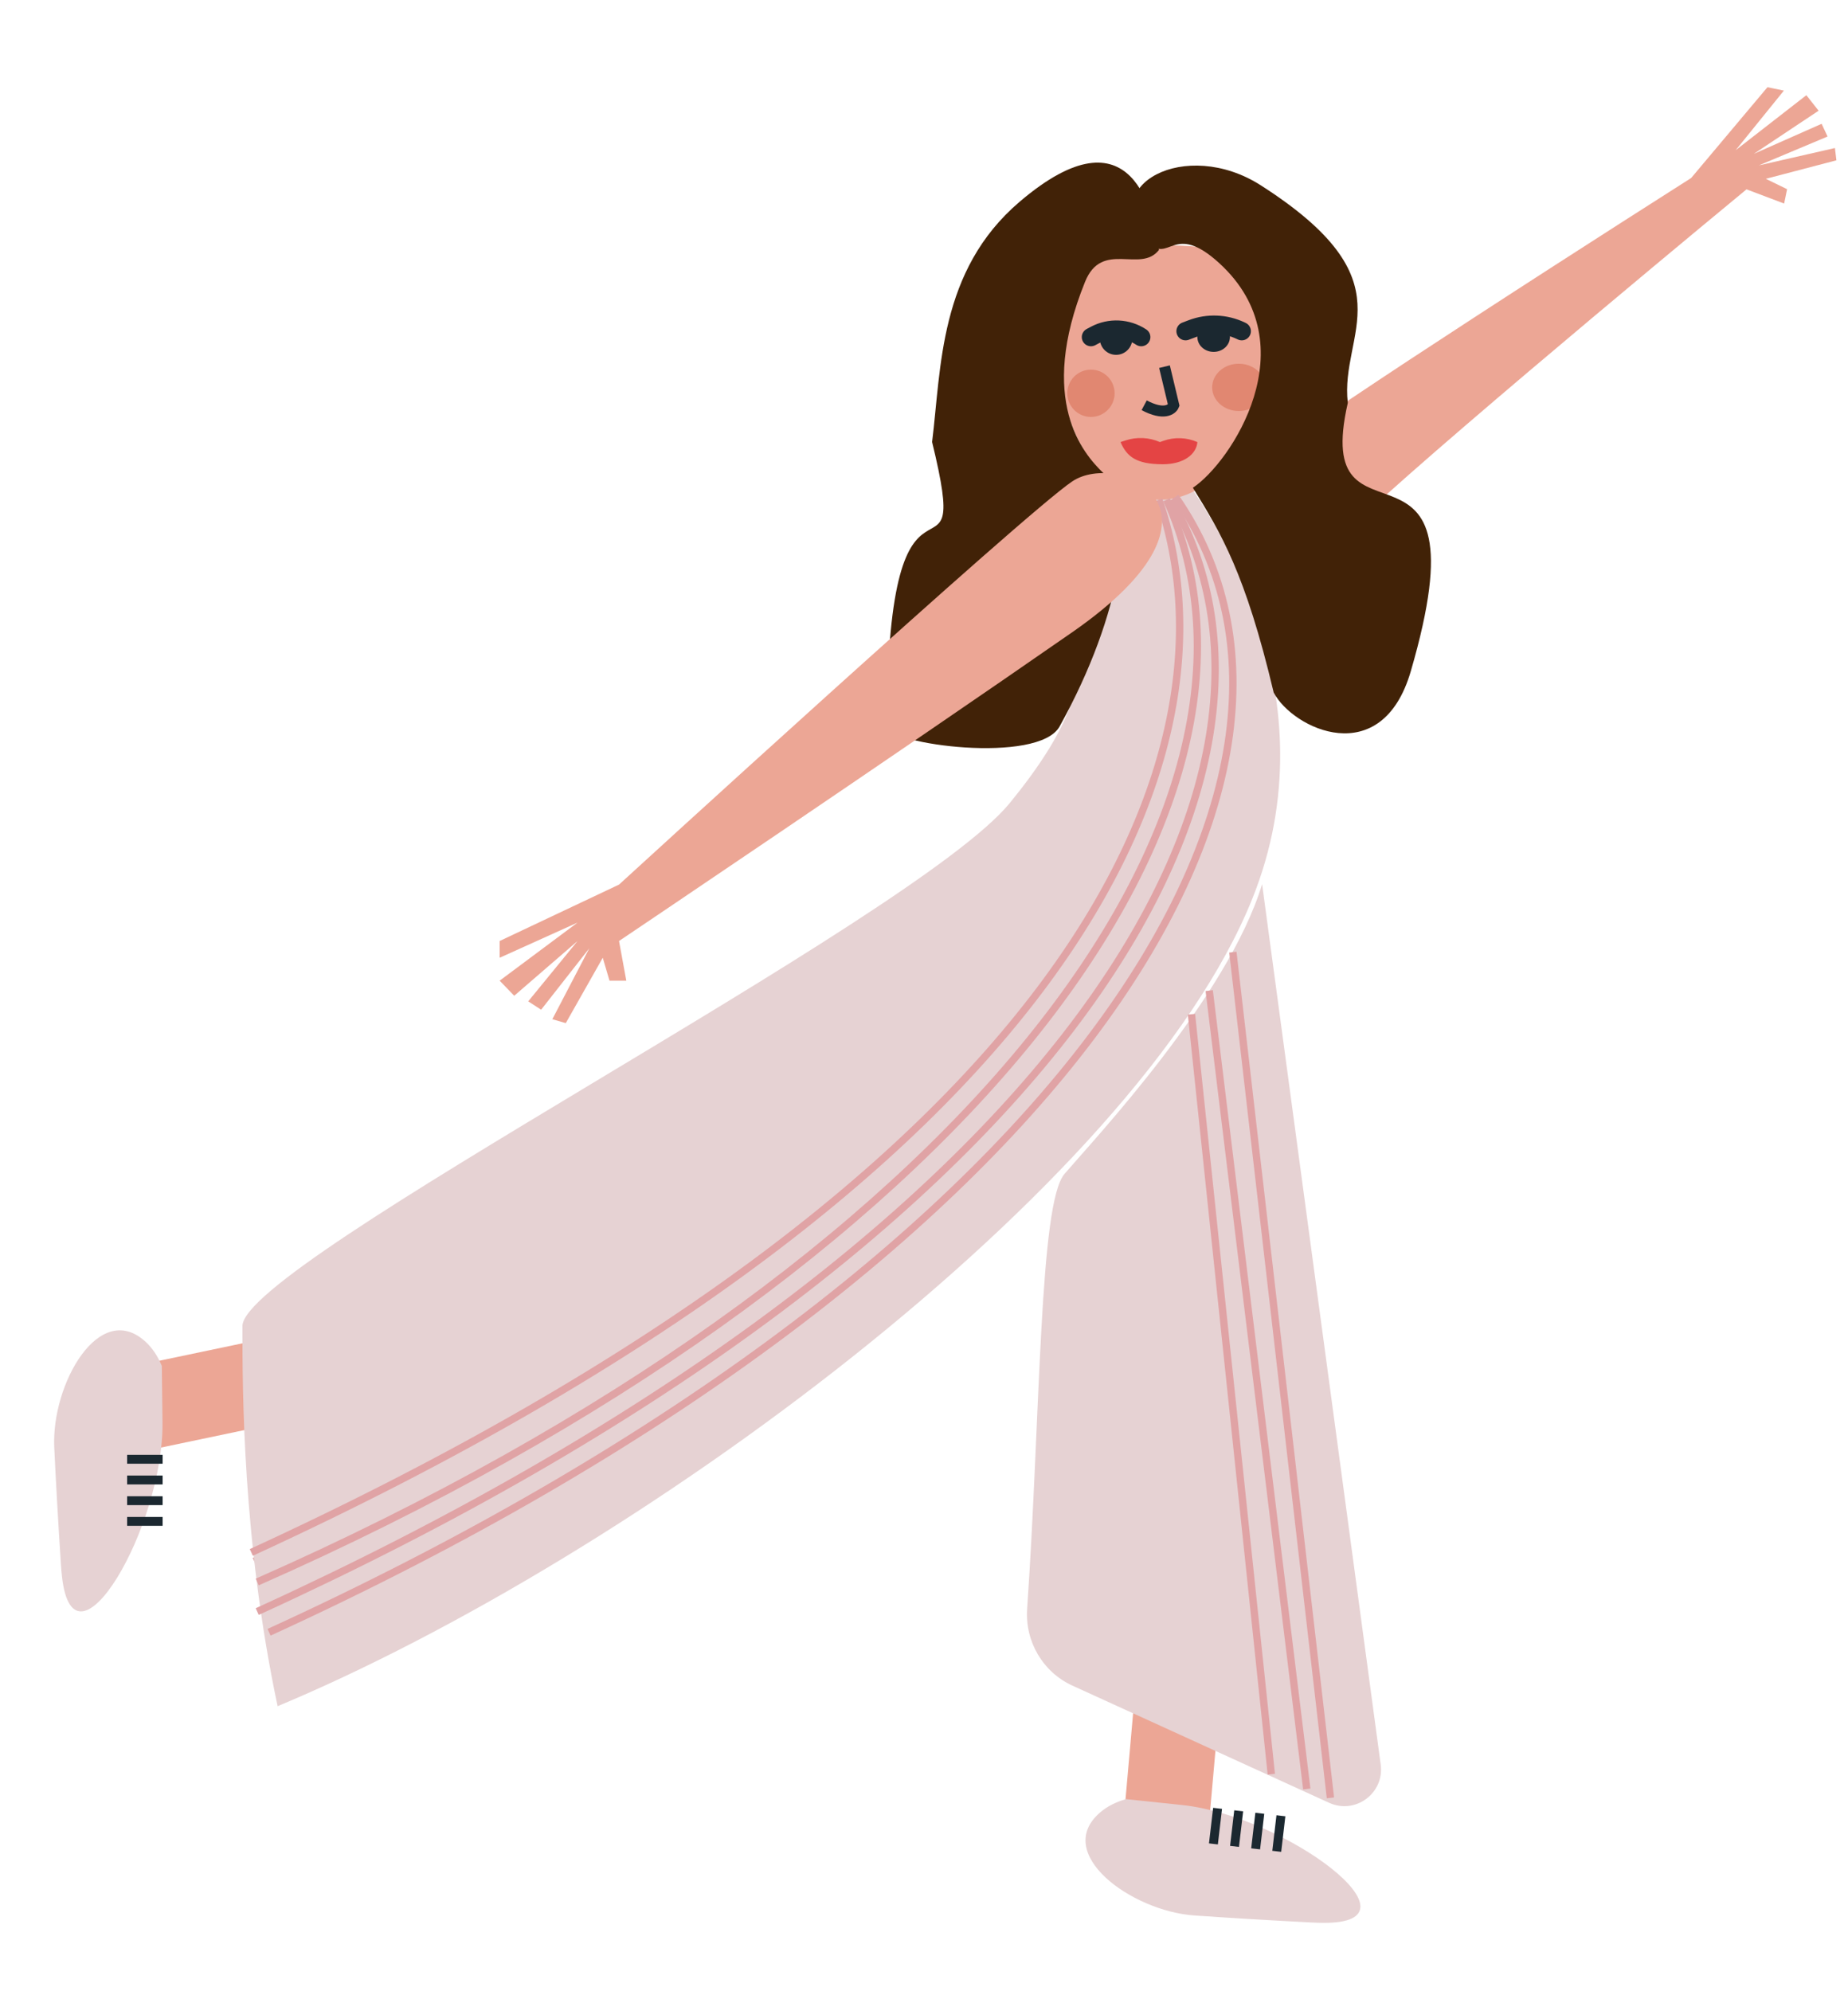 <svg width="504" height="543" viewBox="0 0 504 543" fill="none" xmlns="http://www.w3.org/2000/svg">
<path d="M304.975 133.849C349.385 212.001 279.031 328.543 69.344 425.738" stroke="#E0A3A5" stroke-width="2"/>
<path d="M482.031 23.785L461.227 48.537C461.227 48.537 431.423 67.465 401.688 86.811C378.161 102.117 354.676 117.685 346.034 124.343C326.47 139.415 344.711 165.728 371.992 140.45C399.272 115.171 476.322 51.632 476.322 51.632L486.584 55.507L487.388 51.584L481.582 48.76L500.837 43.716L500.434 40.364L479.685 45.101L498.43 37.228L496.804 33.762L478.305 41.957L495.98 30.187L492.642 25.961L473.373 40.946L486.514 24.705L482.031 23.785Z" fill="#ECA695"/>
<rect x="309.817" y="458.287" width="23.267" height="36.004" transform="rotate(5.056 309.817 458.287)" fill="#ECA695"/>
<rect x="77.039" y="364.006" width="23.267" height="40.407" transform="rotate(78.16 77.039 364.006)" fill="#ECA695"/>
<path d="M282.563 158.225C277.225 146.462 294.698 131.181 295.053 123.367C309.98 133.109 314.956 137.98 323.537 130.978L323.724 131.25C330.704 141.409 363.847 189.639 341.51 245.141C309.659 324.286 171.625 425.215 75.715 465.248C66.119 420.04 66.119 378.941 66.119 361.588V361.588C66.119 344.235 249.319 250.875 275.404 218.96C308 179.079 288.503 171.316 282.563 158.225Z" fill="#E6D2D3"/>
<path d="M345.106 93.118C345.106 116.949 332.235 136.269 316.357 136.269C300.48 136.269 288.664 118.312 288.664 94.481C294.334 72.678 300.48 66.925 316.357 66.925C332.235 66.925 338.512 66.925 345.106 93.118Z" fill="#ECA695"/>
<circle cx="297.533" cy="107.241" r="6.451" fill="#E18771"/>
<path d="M295.917 76.861C300.556 65.383 311.051 74.621 316.079 68.159C314.693 58.541 309.145 28.511 278.064 55.029C256.056 73.807 256.723 100.32 254.209 120.523C265.598 167.238 241.9 113.636 241.897 198.076C241.897 202.962 283.21 208.512 288.992 198.076C306.075 167.238 310.446 138.174 300.842 128.919C295.456 123.729 282.836 109.225 295.917 76.861Z" fill="#412207"/>
<ellipse cx="337.849" cy="105.628" rx="7.257" ry="6.451" fill="#E18771"/>
<path d="M323.335 90.308L325.082 89.646C329.404 88.008 334.207 88.201 338.384 90.179L338.656 90.308" stroke="#1B2830" stroke-width="5" stroke-linecap="round"/>
<path d="M297.533 91.921L298.692 91.307C302.672 89.2 307.485 89.436 311.241 91.921V91.921" stroke="#1B2830" stroke-width="5" stroke-linecap="round"/>
<path d="M306.994 120.088L305.596 120.545C307.3 124.451 309.789 126.593 317.127 126.593C322.892 126.593 326.299 123.821 326.561 120.545C323.616 119.251 320.287 119.133 317.258 120.217L316.341 120.545C313.388 119.247 310.059 119.084 306.994 120.088Z" fill="#E44444"/>
<path d="M317.59 99.984L320.11 110.509C319.648 111.694 317.389 113.352 312.047 110.509" stroke="#1B2830" stroke-width="3"/>
<path d="M290.318 320.105C298.586 310.458 334.875 271.869 344.215 241.09L376.553 481.159C377.604 488.959 369.65 494.859 362.491 491.591L292.47 459.634C284.387 455.945 279.519 447.572 280.129 438.708C283.804 385.3 283.423 328.15 290.318 320.105Z" fill="#E6D2D3"/>
<path d="M44.32 387.767L44.132 372.456C42.978 369.692 41.515 367.586 39.847 366.015C27.208 354.11 13.969 377.38 14.797 394.723C15.22 403.569 15.807 414.231 16.609 426.526C16.688 427.734 16.788 428.875 16.909 429.952C20.101 458.352 44.67 416.343 44.32 387.767Z" fill="#E6D2D3"/>
<rect x="34.672" y="402.355" width="9.676" height="2.419" fill="#1B2830"/>
<rect x="34.672" y="396.71" width="9.676" height="2.419" fill="#1B2830"/>
<rect x="34.672" y="407.999" width="9.676" height="2.419" fill="#1B2830"/>
<rect x="34.672" y="413.643" width="9.676" height="2.419" fill="#1B2830"/>
<path d="M322.305 492.186L307.077 490.589C304.198 491.413 301.935 492.621 300.181 494.094C286.885 505.261 308.454 521.12 325.776 522.317C334.61 522.928 345.268 523.587 357.573 524.223C358.782 524.285 359.927 524.318 361.011 524.324C389.589 524.462 350.728 495.166 322.305 492.186Z" fill="#E6D2D3"/>
<rect x="335.476" y="503.332" width="9.764" height="2.441" transform="rotate(-83.311 335.476 503.332)" fill="#1B2830"/>
<rect x="329.718" y="502.657" width="9.764" height="2.441" transform="rotate(-83.311 329.718 502.657)" fill="#1B2830"/>
<rect x="341.233" y="504.007" width="9.764" height="2.441" transform="rotate(-83.311 341.233 504.007)" fill="#1B2830"/>
<rect x="346.991" y="504.682" width="9.764" height="2.441" transform="rotate(-83.311 346.991 504.682)" fill="#1B2830"/>
<path d="M332.623 71.843C319.856 60.113 318.896 72.301 313.016 65.91C298.881 50.544 323.333 37.4 343.87 50.544C384.755 76.711 365.325 90.531 367.58 109.877C357.363 154.61 406.201 109.53 384.755 183.054C376.815 210.276 352.584 198.796 347.366 188.835C339.631 156.195 332.955 145.37 325.375 133.079L325.327 133.001C335.663 126.155 356.941 94.185 332.623 71.843Z" fill="#412207"/>
<ellipse cx="330.995" cy="91.921" rx="4.435" ry="4.032" fill="#1B2830"/>
<circle cx="304.387" cy="92.324" r="4.435" fill="#1B2830"/>
<path d="M320.572 135.462C374.694 213.288 287.674 347.13 73.376 445.09" stroke="#E0A3A5" stroke-width="2"/>
<path d="M319.44 136.269C363.864 214.582 285.337 341.257 70.15 439.446" stroke="#E0A3A5" stroke-width="2"/>
<path d="M316.071 136.269C340.199 206.62 292.402 320.463 68.538 423.319" stroke="#E0A3A5" stroke-width="2"/>
<path d="M318.155 136.269C356.262 220.63 263.28 346.256 70.15 431.382" stroke="#E0A3A5" stroke-width="2"/>
<path d="M168.824 241.213C168.824 241.213 279.634 139.771 292.473 131.241C305.311 122.712 340.312 139.126 292.473 172.367C244.633 205.608 168.824 256.597 168.824 256.597L170.811 267.411H166.226L164.391 261.166L154.304 278.987L150.636 277.921L160.723 258.577L147.579 275.332L144.064 273.047L157.514 256.597L140.243 271.524L136.269 267.411L157.514 251.571L136.269 261.166V256.597L168.824 241.213Z" fill="#ECA695"/>
<path d="M336.237 259.636L362.845 490.244" stroke="#E0A3A5" stroke-width="2"/>
<path d="M329.786 270.118L356.395 487.825" stroke="#E0A3A5" stroke-width="2"/>
<path d="M324.948 276.568L346.719 483.793" stroke="#E0A3A5" stroke-width="2"/>
</svg>
